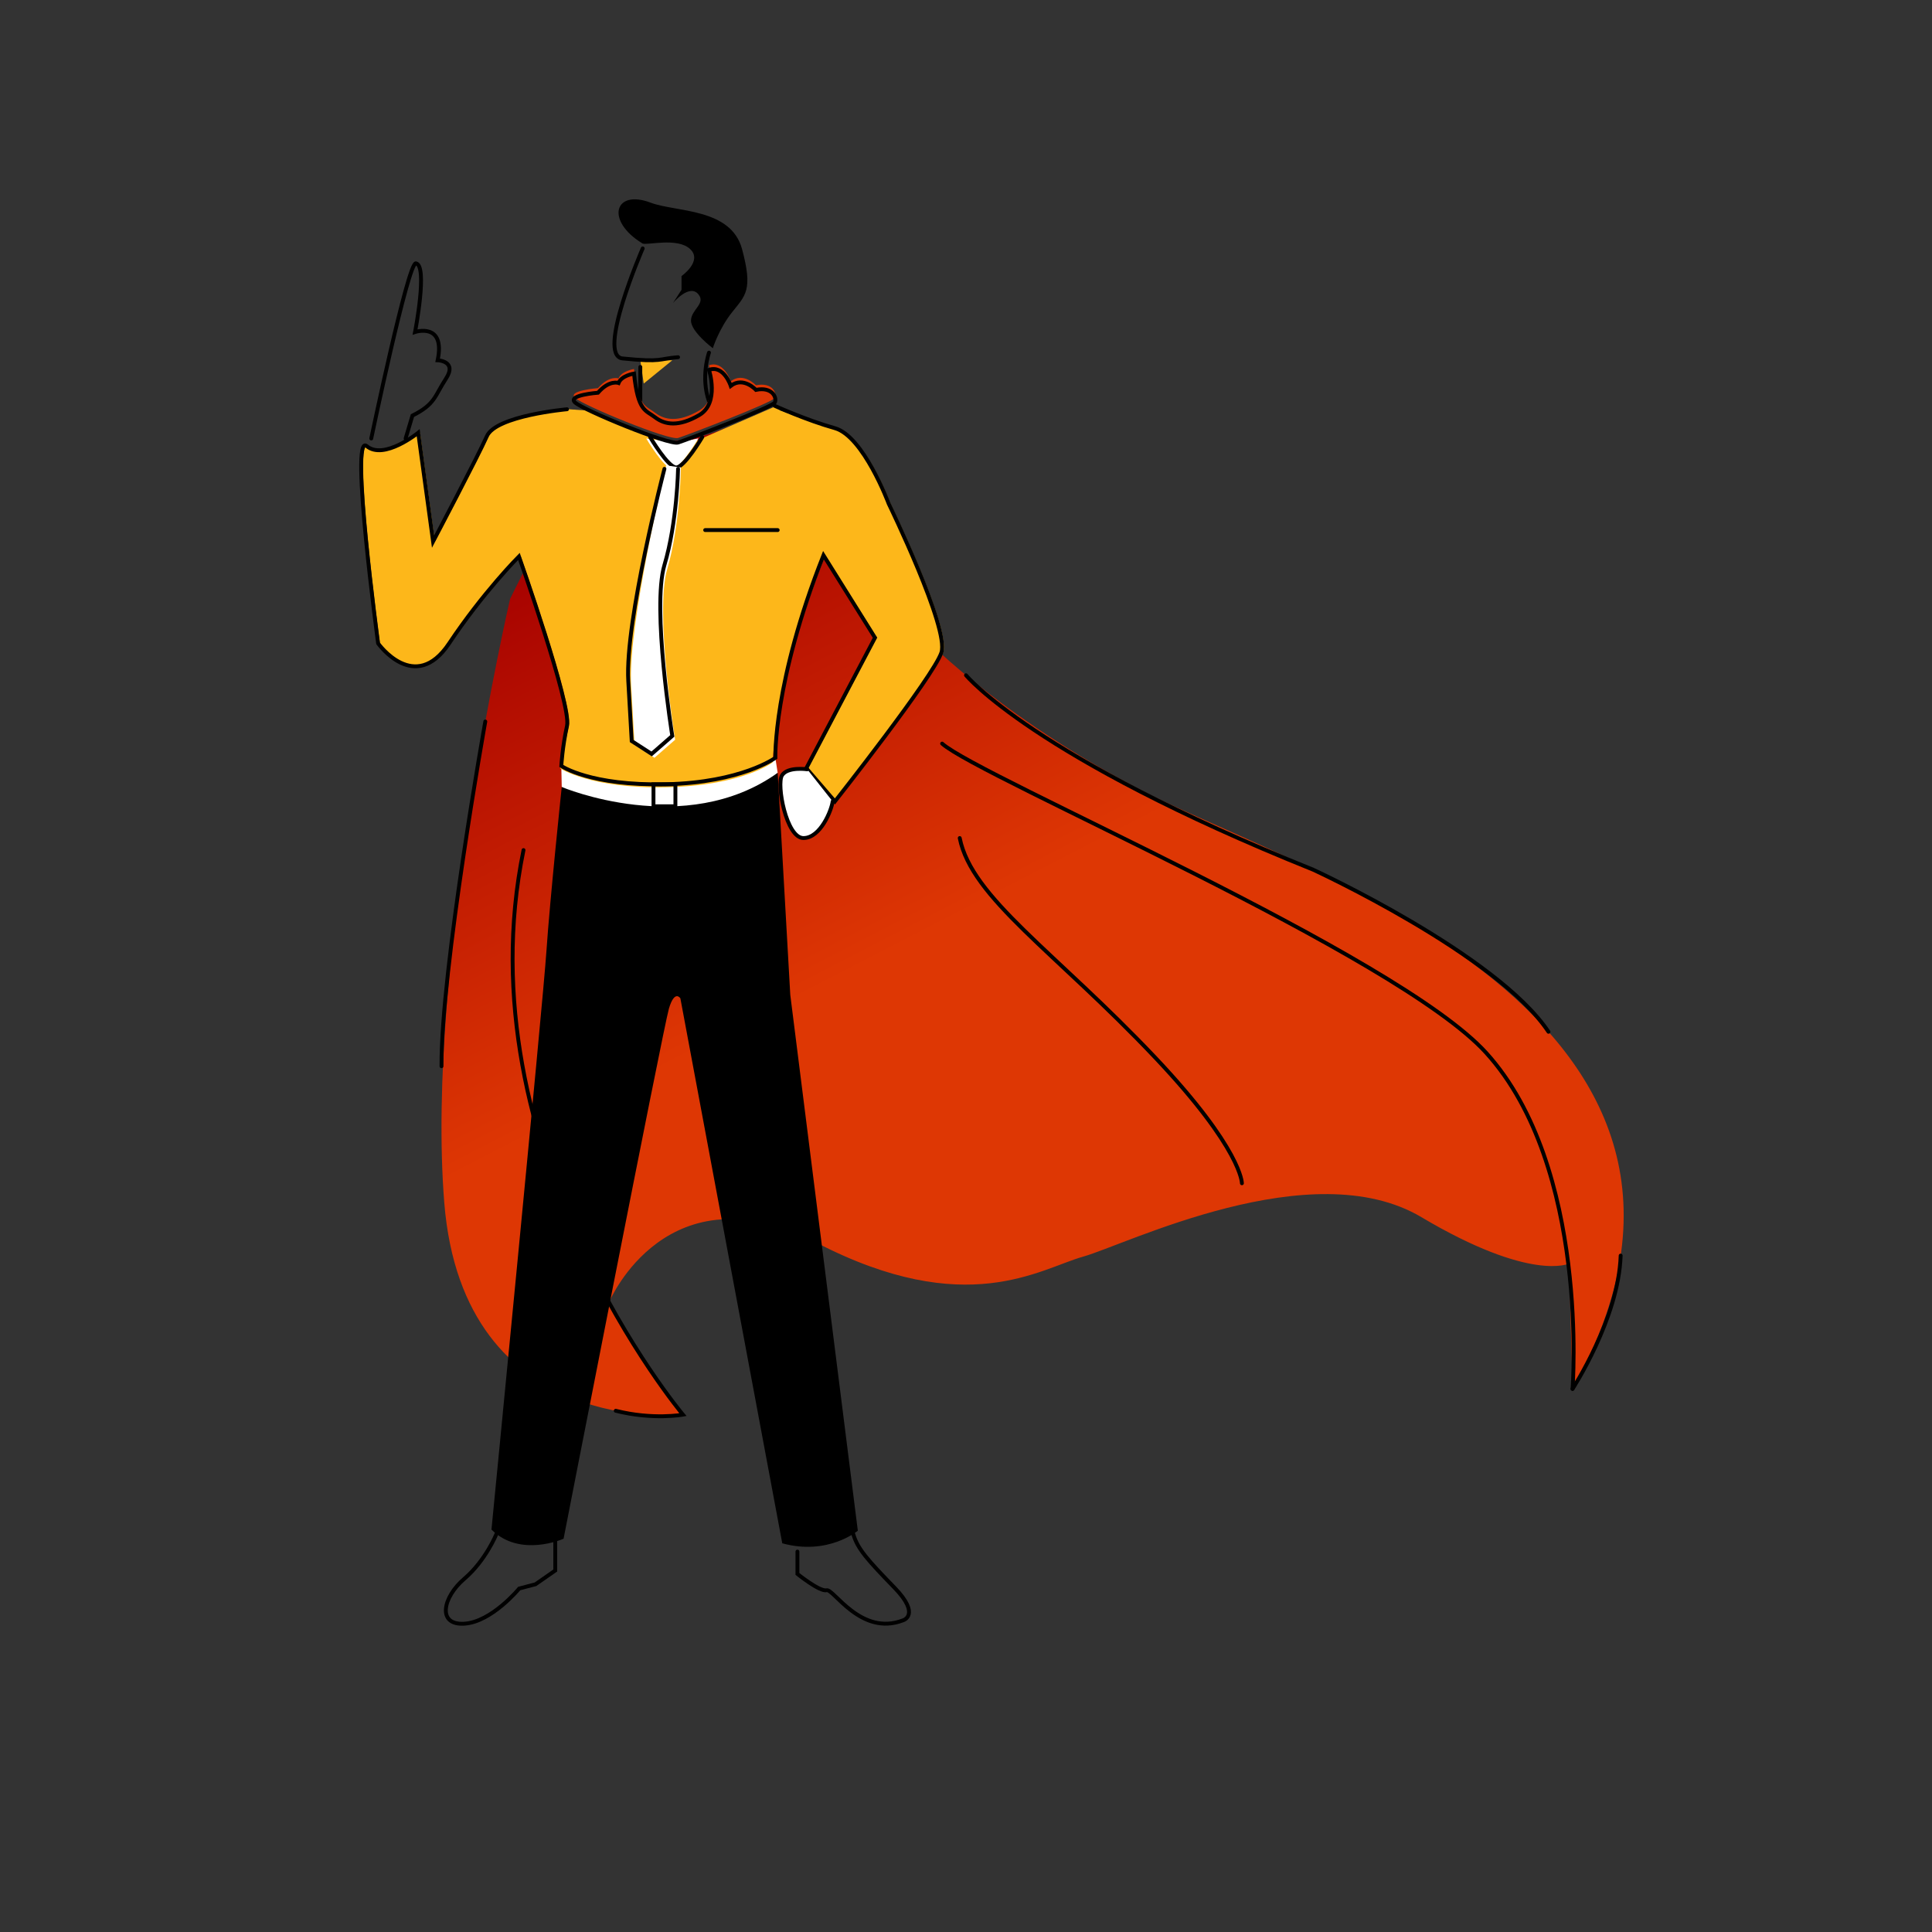 <?xml version="1.0" encoding="utf-8"?>
<!-- Generator: Adobe Illustrator 24.3.0, SVG Export Plug-In . SVG Version: 6.00 Build 0)  -->
<svg version="1.1" xmlns="http://www.w3.org/2000/svg" xmlns:xlink="http://www.w3.org/1999/xlink" x="0px" y="0px"
	 viewBox="0 0 1000 1000" style="enable-background:new 0 0 1000 1000;" xml:space="preserve">
<rect x="0" y="0" width="1000" height="1000" fill="#333333" stroke="none"/>
<style type="text/css">
	.st0{display:none;}
	.st1{fill:#008CFF;}
	.st2{fill:none;stroke:#000000;stroke-width:2;stroke-linecap:round;stroke-miterlimit:10;}
	.st3{fill:#0061C1;}
	.st4{fill:none;stroke:#008CFF;stroke-width:2;stroke-linecap:round;stroke-miterlimit:10;}
	.st5{fill:#FF0000;stroke:#000000;stroke-width:2;stroke-linecap:round;stroke-miterlimit:10;}
	.st6{fill:#FFCE00;stroke:#000000;stroke-width:2;stroke-linecap:round;stroke-miterlimit:10;}
	.st7{fill:none;stroke:#FFFFFF;stroke-linecap:round;stroke-miterlimit:10;}
	.st8{fill:#E0E0E0;}
	.st9{fill:#FFCE00;}
	.st10{fill:#DDDDDD;}
	.st11{fill:#FFFFFF;stroke:#000000;stroke-width:2;stroke-linecap:round;stroke-miterlimit:10;}
	.st12{fill:none;stroke:#000000;stroke-width:5;stroke-linecap:round;stroke-miterlimit:10;}
	.st13{fill:none;stroke:#000000;stroke-width:2;stroke-miterlimit:10;}
	.st14{fill:#FFFFFF;}
	
		.st15{fill:none;stroke:#000000;stroke-width:2;stroke-linecap:round;stroke-miterlimit:10;stroke-dasharray:3.729,3.729,3.729,3.729;}
	.st16{fill:#7778F7;}
	
		.st17{fill:none;stroke:#000000;stroke-width:2;stroke-linecap:round;stroke-miterlimit:10;stroke-dasharray:6.022,6.022,6.022,6.022;}
	.st18{fill:#4046B5;}
	.st19{fill:none;stroke:#7778F7;stroke-width:2;stroke-miterlimit:10;}
	.st20{fill:#00A651;}
	.st21{fill:none;stroke:#000000;stroke-linecap:round;stroke-miterlimit:10;}
	.st22{fill:none;stroke:#068C42;stroke-linecap:round;stroke-miterlimit:10;}
	.st23{fill:#4C4C4E;}
	.st24{fill:#369B1B;}
	.st25{fill:#FDB71A;}
	.st26{fill:#DE3704;}
	.st27{fill:#008ED9;}
	.st28{fill:#EFEFEF;}
	.st29{fill:#EAEAEA;}
	.st30{fill:#009118;}
	.st31{fill:#FC1515;}
	.st32{fill:url(#SVGID_1_);}
	.st33{fill:#FDB71A;enable-background:new    ;}
	.st34{opacity:0.1;fill:#369B1B;}
	.st35{opacity:0.1;fill:#FDB71A;}
	.st36{fill:#EF0606;}
	.st37{fill:none;stroke:#939393;stroke-width:2;stroke-linecap:round;stroke-miterlimit:10;}
	.st38{fill:#FFFFFF;stroke:#21409A;stroke-width:2;stroke-miterlimit:10;}
	.st39{fill:#005CEB;}
	.st40{fill:#DEDEE8;}
	.st41{fill:#DE3704;enable-background:new    ;}
	.st42{fill:#BF3A11;}
	.st43{fill:#EEEEEE;}
</style>
<g id="Layer_1" class="st0">
</g>
<g id="Layer_3">
</g>
<g id="Layer_2">
</g>
<g id="Layer_5" class="st0">
</g>
<g id="Layer_6">
</g>
<g id="Layer_4">
</g>
<g id="Layer_7">
</g>
<g id="Layer_8">
	<linearGradient id="SVGID_1_" gradientUnits="userSpaceOnUse" x1="341.163" y1="247.435" x2="466.346" y2="489.895">
		<stop  offset="0" style="stop-color:#A50000"/>
		<stop  offset="1" style="stop-color:#DE3704"/>
	</linearGradient>
	<path class="st32" d="M474.43,326.13c0,0,40.84,44.31,119.06,84.31S921.5,526,813.94,718.89L812.16,654c0,0-19.56,9.78-76.44-24
		c-56.89-33.78-152.89,14.22-175.11,20.44s-60.44,32.89-137.78-7.11s-107.25,30.01-107.25,30.01s21.92,43.76,37.92,58.88
		c0,0-113.78,13.08-123.56-109.9C220.16,499.33,264.02,310,264.02,310s48.16-98.83,56.15-90.91c11.25,11.16,32.55,12.42,56.56,1.97
		C391.66,214.57,474.43,326.13,474.43,326.13z"/>
	<path class="st14" d="M290.53,396.44l0.23,10.89c0,0,23.9,16.1,53.15,12.44c29.25-3.66,35.5,4.1,58.61-19.78l-1.2-7.75
		c0,0-25.25,17.53-63.09,13.72C315.8,403.71,306.53,405.78,290.53,396.44z"/>
	<path class="st33" d="M403.77,212.44c0,0,14.52,5.04,29.33,9.19c14.81,4.15,27.85,39.11,27.85,39.11s31.41,64.59,27.26,77.04
		c-4.15,12.44-55.11,77.04-55.11,77.04l-14.81-17.19l35.56-67.56l-26.67-42.67c-26.07,65.78-27.26,107.21-27.26,107.21
		s-15.56,11.98-54.67,12.86c-39.41,0.89-55.33-9.78-55.33-9.78s2.15-11.33,4.52-22c2.37-10.67-24.89-87.7-24.89-87.7
		s-18.37,18.37-36.15,45.04c-17.78,26.67-36.74,0-36.74,0s-14.81-109.63-5.93-102.14c8.89,7.49,26.67-6.9,26.67-6.9l7.7,56.3
		c0,0,23.11-43.85,27.85-54.52c4.74-10.67,41.48-13.94,41.48-13.94l8.66,0.61l49.62,19.07l49.27-21.44"/>
	<polygon class="st33" points="333.2,198.52 347.98,186.48 331.42,186.48 	"/>
	<path d="M348.31,156.89l4.44-6.89v-7.11c0,0,11.11-7.78,4.44-14c-6.67-6.22-22.69-1.68-24.67-2.89
		c-19.33-11.78-14.51-28.22,4.22-21.11c13.09,4.97,41.56,2.67,47.33,24s1.78,24-5.11,32.67s-10,18.67-10,18.67
		s-11.26-8.44-11.3-14.22c-0.04-5.78,7.96-8.89,3.74-13.78C356.69,146.75,348.31,156.89,348.31,156.89z"/>
	<path class="st2" d="M332.66,128.59c0,0-24.14,55.56-10.43,56.94c21.04,2.12,18.46,0.12,28.74-0.64"/>
	<line class="st2" x1="331.42" y1="189.93" x2="331.42" y2="210.07"/>
	<path class="st2" d="M366.97,182.52c0,0-4.44,12.59,0,25.19"/>
	<path class="st41" d="M328.16,190.98c0,0-6.5,1.04-7.99,4.89c0,0-4.75-1.78-10.67,5.04c0,0-16,1.19-11.85,5.04
		c4.15,3.85,48.59,22.22,53.33,20.74c4.74-1.48,48.89-18.37,50.07-20.74c1.19-2.37-1.19-8.3-9.78-6.52c0,0-6.52-7.11-13.04-2.07
		c0,0-3.56-10.96-11.26-8.3c0,0,5.63,17.19-5.04,23.41c-10.67,6.22-17.78,5.04-22.81,1.19C334.08,209.8,330.23,210.69,328.16,190.98
		z"/>
	<path class="st2" d="M293.49,211.83c0,0-36.74,3.28-41.48,13.94c-4.74,10.67-27.85,54.52-27.85,54.52l-7.7-56.3
		c0,0-17.78,14.39-26.67,6.9c-8.89-7.49,5.93,102.14,5.93,102.14s18.96,26.67,36.74,0C250.23,306.37,268.6,288,268.6,288
		s27.26,77.04,24.89,87.7c-2.37,10.67-2.96,20.74-2.96,20.74s14.81,10.37,54.22,9.48c39.11-0.88,56.58-13.68,56.58-13.68
		s-1.17-39.07,24.9-104.84l26.67,42.67l-35.56,67.56l14.81,17.19c0,0,50.96-64.59,55.11-77.04c4.15-12.44-27.26-77.04-27.26-77.04
		s-13.04-34.96-27.85-39.11s-31.11-11.56-31.11-11.56"/>
	<path d="M290.76,407.34c0,0,63.77,27.03,111.77-7.34l6.52,114.96l34.96,277.33c0,0-15.41,13.04-39.11,6.52l-52.74-282.07
		c0,0-2.96-4.74-5.93,5.33c-2.96,10.07-54.52,274.37-54.52,274.37s-22.52,10.07-37.33-4.74c0,0,26.67-272.59,28.44-299.26
		C284.6,465.78,290.76,407.34,290.76,407.34z"/>
	<path class="st2" d="M412.75,803.11v11.56c0,0,11.56,9.33,15.11,8.44c3.56-0.89,17.78,24,39.56,15.56c0,0,9.33-2.69-4.44-16.9
		s-19.13-20.03-21.34-27.78"/>
	<path class="st2" d="M256.96,793.98c0,0-5.55,13.75-16.66,23.22c-11.11,9.47-14.22,24.08,0,23.22c14.22-0.86,28.44-18.2,28.44-18.2
		l8.44-2.22l10.22-7.11v-14.94"/>
	<path class="st2" d="M192.16,226.96c0,0,19.11-91.41,23.11-90.67c6.26,1.16-0.44,35.56-0.44,35.56s15.85-5.23,11.7,14.63
		c0,0,10.28,0.34,4.3,9.52c-5.99,9.19-5.52,13.19-17.35,19.11l-3.53,11.85"/>
	<path class="st14" d="M417.83,398.19c0,0-10.19-1.52-13.08,3.14c-2.89,4.67,2.21,32.44,11.11,32.44
		c8.89,0.01,14.63-14.65,15.11-18.96"/>
	<rect x="338.24" y="405.97" class="st2" width="11.35" height="11.35"/>
	<path class="st14" d="M361.47,226.96c0,0-9.29,15.7-13.49,15.7s-13.49-15.7-13.49-15.7l15.5,2.18l11.72-2.27"/>
	<path class="st2" d="M328.16,193.35c0,0-6.5,1.04-7.99,4.89c0,0-4.75-1.78-10.67,5.04c0,0-16,1.19-11.85,5.04
		c4.15,3.85,48.59,22.22,53.33,20.74c4.74-1.48,48.89-18.37,50.07-20.74c1.19-2.37-1.19-8.3-9.78-6.52c0,0-6.52-7.11-13.04-2.07
		c0,0-3.56-10.96-11.26-8.3c0,0,5.63,17.19-5.04,23.41c-10.67,6.22-17.78,5.04-22.81,1.19
		C334.08,212.17,330.23,213.06,328.16,193.35z"/>
	<path class="st2" d="M336.51,226.26c0,0,9.29,15.7,13.49,15.7s13.49-15.7,13.49-15.7"/>
	<path class="st14" d="M344.8,240.88c0,0-19.92,82.45-18.14,113.56c1.78,31.11,1.78,31.11,1.78,31.11l10.32,6.67l10.69-9.33
		c0,0-10.68-66.22-4.07-88.44c6.61-22.22,7.06-52.48,7.06-52.48"/>
	<path class="st2" d="M343.91,242.67c0,0-20.5,78.67-18.72,109.78c1.78,31.11,1.78,31.11,1.78,31.11l10.32,6.67l10.69-9.33
		c0,0-10.68-66.22-4.07-88.44c6.61-22.22,7.06-49.78,7.06-49.78"/>
	<path class="st2" d="M813.94,718.89c0,0,9.03-114.74-44.75-174c-46.27-50.99-262.02-142.58-281.55-160"/>
	<path class="st2" d="M270.97,440c-32,155.56,82.52,292.22,82.52,292.22s-15.51,2.86-34.79-2.01"/>
	<path class="st2" d="M642.81,612.46c0,0,0.09-17.5-44.73-64.91c-51.99-55-95.11-82.67-101.33-113.78"/>
	<path class="st2" d="M417.83,398.19c0,0-10.19-1.52-13.08,3.14c-2.89,4.67,2.21,32.44,11.11,32.44
		c8.89,0.01,14.63-14.65,15.11-18.96"/>
	<path class="st2" d="M813.94,718.89c0,0,23.88-36.52,24.91-69"/>
	<path class="st2" d="M500,349.51c0,0,34.58,42.31,179.66,100.63c0,0,95.03,43.72,121.83,83.91"/>
	<path class="st2" d="M251.19,373.45c0,0-22.97,128.53-22.67,178.43"/>
	<line class="st2" x1="365" y1="274.37" x2="402.53" y2="274.37"/>
</g>
<g id="Layer_9">
</g>
</svg>
